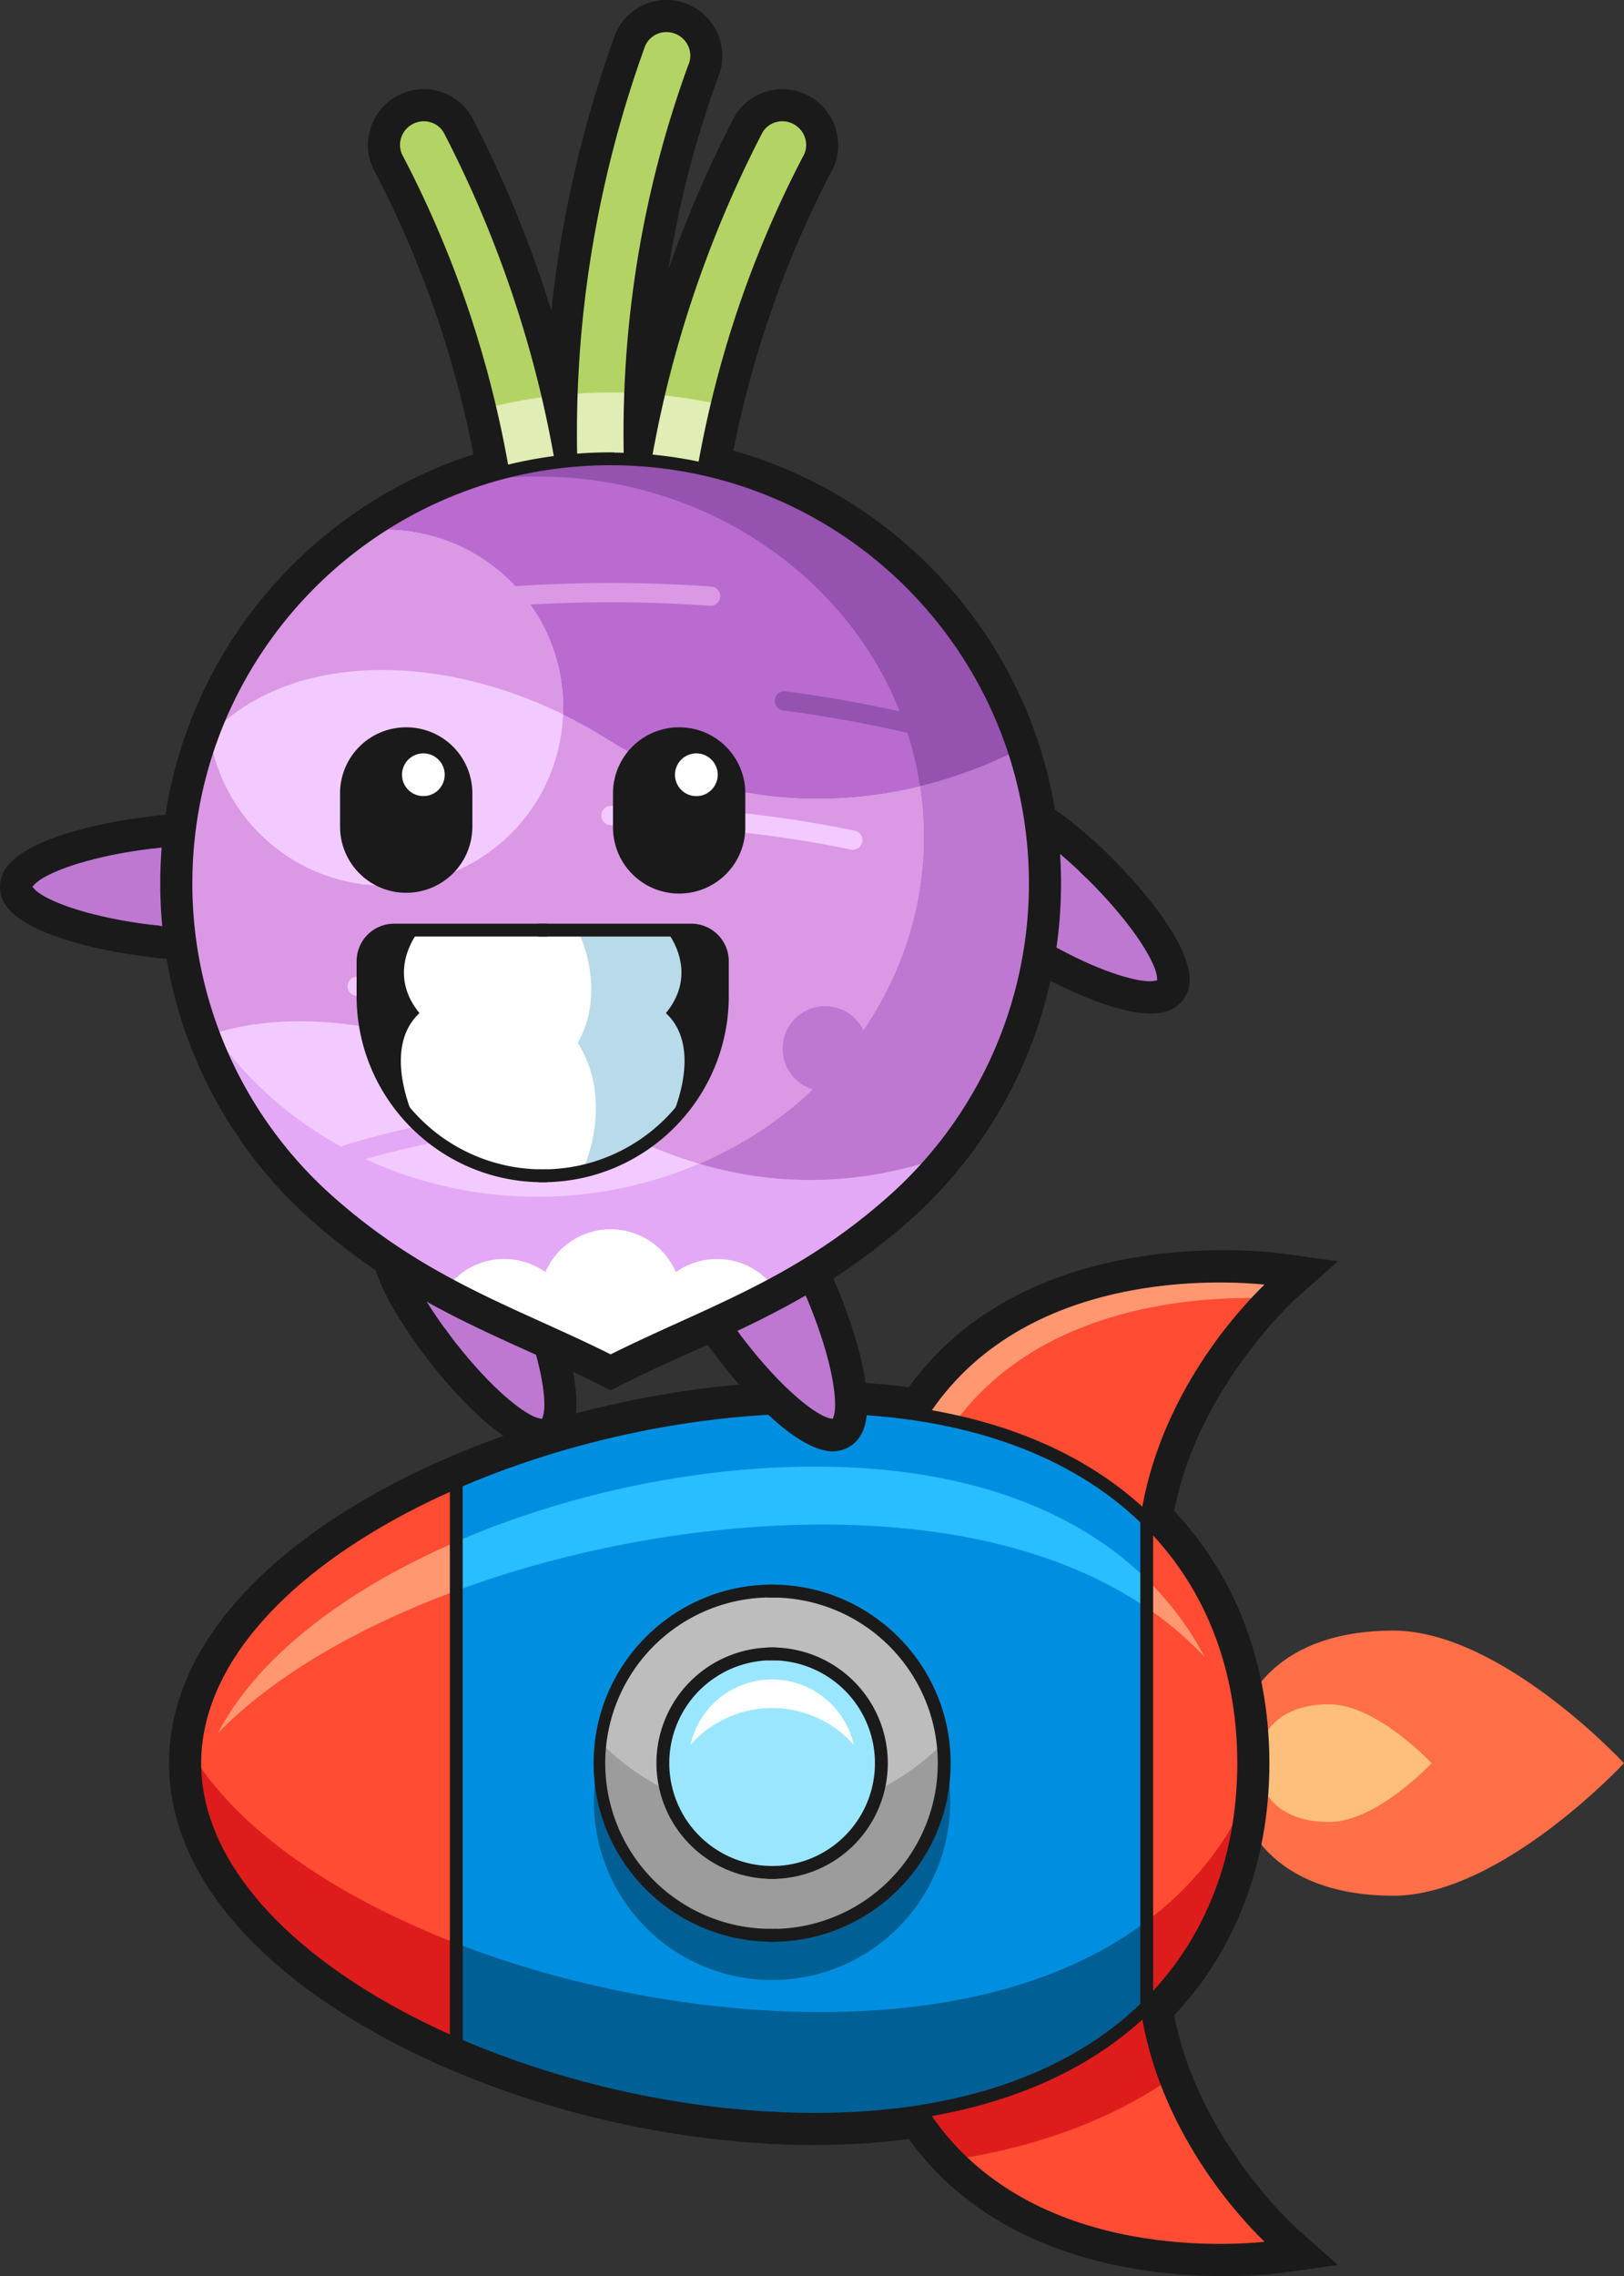 <svg xmlns="http://www.w3.org/2000/svg" viewBox="0 0 1782.75 2498.16"><rect x="0" y="0" width="1782.75" height="2498.16" fill="#333333" stroke="none"/><defs><style>.cls-1{fill:#fff;}.cls-2{fill:#ff6f48;}.cls-3{fill:#ffbf7c;}.cls-4{fill:#1a1a1a;}.cls-5{fill:#15b8ff;}.cls-6{fill:#ff4c33;}.cls-7{fill:#de1c1c;}.cls-8{fill:#ff9871;}.cls-9{fill:#008fe0;}.cls-10{fill:#29beff;}.cls-11{fill:#006095;}.cls-12{fill:#bdbdbd;}.cls-13{fill:#9c9c9c;}.cls-14{fill:#9be6ff;}.cls-15{fill:#be78d1;}.cls-16{fill:#b3d464;}.cls-17{fill:#e0edb4;}.cls-18{fill:#e4a9f6;}.cls-19{fill:#f3caff;}.cls-20{fill:#da98e5;}.cls-21{fill:#9552af;}.cls-22{fill:#ba6bd0;}.cls-23{fill:#b9dae9;}</style></defs><g id="Layer_2" data-name="Layer 2"><g id="Layer_1-2" data-name="Layer 1"><path class="cls-1" d="M633,1176.33h-1l-.31,0c-.35,0-.69.08-1,.13s-.68.08-1,.14l-1,.21-.9.19h-.13l-.3.14c-.45.13-.89.28-1.33.45s-.63.24-.94.38-.63.27-.94.42l-.89.47c-.3.16-.59.33-.88.51s-.57.36-.85.55-.55.39-.82.6l-.79.64c-.26.22-.52.45-.76.68s-.49.47-.72.72-.47.49-.69.75-.44.52-.66.78-.41.54-.61.82l-.57.84c-.18.28-.36.57-.53.87s-.32.6-.47.9-.3.61-.44.91-.26.64-.39,1-.23.63-.34.95-.21.65-.3,1-.17.65-.24,1-.14.67-.19,1-.11.68-.15,1-.1.68-.14,1v2.4c0,.11,0,.22,0,.33,0,.33.09.67.14,1s.08.68.14,1,.13.67.21,1,.12.6.19.91v.13l.14.3c.13.45.28.89.45,1.33s.24.64.38,1,.26.62.4.92.31.6.48.9.33.59.5.88.37.58.56.85.38.56.58.83.42.53.64.79.45.51.68.76.47.49.72.72.49.47.74.69.53.45.79.66l.82.61.84.57.87.53.89.47.93.45c.31.14.62.26.93.38s.64.24,1,.35.65.2,1,.29l1,.26c.33.07.67.13,1,.18l1,.16,1,.13h2.75c.34,0,.69-.08,1-.13l1-.14c.33-.06.66-.13,1-.22s.6-.12.9-.19h.14l.3-.13c.45-.14.9-.28,1.34-.45s.63-.24.94-.38.63-.27.94-.42.6-.31.89-.48.6-.32.88-.5.58-.36.86-.55l.83-.6.79-.64.75-.66.73-.73c.23-.23.46-.48.69-.73s.44-.52.65-.79.42-.53.61-.81.39-.56.57-.84.36-.58.53-.87.33-.6.47-.91.3-.6.44-.91.26-.62.38-.94.24-.64.35-1,.2-.64.29-1,.18-.66.26-1,.13-.67.19-1,.1-.67.15-1,.09-.68.13-1,0-.67,0-1v-.39q0-.51,0-1c0-.1,0-.21,0-.31,0-.35-.08-.69-.14-1s-.08-.68-.13-1-.14-.67-.22-1-.12-.61-.19-.91v-.14c0-.1-.09-.2-.14-.3-.13-.44-.28-.89-.44-1.33s-.25-.63-.38-1-.27-.61-.41-.92-.31-.6-.47-.9-.33-.59-.51-.88-.36-.57-.55-.84l-.6-.83c-.21-.27-.42-.53-.64-.79s-.45-.52-.68-.77-.47-.48-.72-.72-.49-.47-.74-.69l-.79-.64-.82-.61c-.28-.2-.56-.39-.85-.57s-.57-.36-.87-.53-.59-.33-.9-.47-.61-.31-.92-.45-.62-.27-.94-.38-.63-.24-1-.36l-1-.28c-.33-.1-.66-.18-1-.26l-1-.19c-.33-.06-.67-.11-1-.15s-.67-.1-1-.13-.68,0-1,0l-.38,0Z"/><path class="cls-1" d="M633,1176.33h-1l-.31,0c-.35,0-.69.08-1,.13s-.68.08-1,.14l-1,.21-.9.19h-.13l-.3.14c-.45.13-.89.28-1.33.45s-.63.24-.94.38-.63.27-.94.42l-.89.47c-.3.16-.59.33-.88.51s-.57.36-.85.55-.55.39-.82.6l-.79.64c-.26.22-.52.45-.76.68s-.49.47-.72.72-.47.49-.69.75-.44.52-.66.78-.41.54-.61.82l-.57.84c-.18.28-.36.57-.53.87s-.32.6-.47.9-.3.61-.44.91-.26.64-.39,1-.23.63-.34.95-.21.65-.3,1-.17.65-.24,1-.14.67-.19,1-.11.68-.15,1-.1.68-.14,1v2.4c0,.11,0,.22,0,.33,0,.33.09.67.14,1s.08.69.14,1,.13.67.21,1,.12.6.19.9v.13l.14.3c.13.45.28.89.45,1.33s.24.64.38,1,.26.62.4.92.31.6.48.9.33.59.5.88.37.58.56.85.38.56.58.83.42.53.64.79.45.51.68.76.47.49.72.72.49.47.74.69.53.45.79.66l.82.61.84.57.87.53.89.47.93.45c.31.14.62.26.93.38s.64.24,1,.35.65.2,1,.29.66.17,1,.24.67.14,1,.19.67.11,1,.15.67.1,1,.14h2.75l1-.14,1-.13,1-.22.9-.19h.14l.3-.14c.45-.13.9-.28,1.34-.45s.63-.24.94-.37l.94-.43.89-.47c.3-.16.6-.33.88-.5l.86-.56c.28-.19.56-.39.83-.6s.53-.42.79-.64.51-.43.75-.66.49-.48.73-.72l.69-.73c.22-.26.44-.52.65-.79s.42-.54.61-.82.39-.55.57-.84.36-.57.53-.87.33-.6.47-.91.3-.6.44-.91.26-.62.38-.93.24-.64.35-1,.2-.64.29-1,.18-.66.26-1,.13-.67.19-1,.1-.66.15-1,.09-.68.13-1,0-.67,0-1v-.4c0-.34,0-.69,0-1,0-.1,0-.21,0-.31,0-.35-.08-.69-.14-1s-.08-.67-.13-1-.14-.67-.22-1-.12-.6-.19-.9v-.14l-.14-.29c-.13-.45-.28-.9-.44-1.33s-.25-.64-.38-1-.27-.62-.41-.93-.31-.6-.47-.89-.33-.59-.51-.89-.36-.56-.55-.84-.4-.56-.6-.82-.42-.54-.64-.79-.45-.52-.68-.78l-.72-.72-.74-.69c-.26-.22-.52-.44-.79-.65l-.82-.61c-.28-.2-.56-.39-.85-.57s-.57-.36-.87-.53l-.9-.48-.92-.44c-.31-.14-.62-.26-.94-.39l-1-.35c-.32-.1-.64-.2-1-.28s-.66-.18-1-.26l-1-.19c-.33-.06-.67-.11-1-.15l-1-.14H633Z"/><path class="cls-1" d="M633,1176.33h-1l-.31,0c-.35,0-.69.08-1,.13s-.68.08-1,.14l-1,.21-.9.19h-.13l-.3.14c-.45.13-.89.28-1.33.45s-.63.24-.94.38-.63.27-.94.42l-.89.47c-.3.16-.59.33-.88.51s-.57.36-.85.55-.55.39-.82.6l-.79.64c-.26.22-.52.45-.76.68s-.49.47-.72.72-.47.49-.69.75-.44.52-.66.78-.41.54-.61.82l-.57.84c-.18.28-.36.57-.53.87s-.32.6-.47.9-.3.61-.44.91-.26.64-.39,1-.23.63-.34.95-.21.65-.3,1-.17.65-.24,1-.14.67-.19,1-.11.68-.15,1-.1.68-.14,1v2.4c0,.11,0,.22,0,.33,0,.33.09.67.14,1s.08.69.14,1,.13.67.21,1,.12.6.19.9v.13l.14.3c.13.45.28.89.45,1.33s.24.64.38,1,.26.62.4.92.31.6.48.9.33.59.5.88.37.58.56.85.38.56.58.83.42.53.64.79.45.51.68.76.47.49.72.72.49.47.74.69.53.45.79.66l.82.61.84.57.87.53.89.47.93.45c.31.14.62.26.93.38s.64.24,1,.35.65.2,1,.29.66.17,1,.24.67.14,1,.19.67.11,1,.15.67.1,1,.14h2.75l1-.14,1-.13,1-.22.9-.19h.14l.3-.14c.45-.13.9-.28,1.34-.45s.63-.24.94-.37l.94-.43.89-.47c.3-.16.6-.33.88-.5l.86-.56c.28-.19.56-.39.83-.6s.53-.42.79-.64.51-.43.75-.66.49-.48.73-.72l.69-.73c.22-.26.44-.52.65-.79s.42-.54.61-.82.39-.55.57-.84.36-.57.53-.87.33-.6.47-.91.3-.6.44-.91.26-.62.38-.93.24-.64.35-1,.2-.64.29-1,.18-.66.26-1,.13-.67.19-1,.1-.66.15-1,.09-.68.13-1,0-.67,0-1v-.4c0-.34,0-.69,0-1,0-.1,0-.21,0-.31,0-.35-.08-.69-.14-1s-.08-.67-.13-1-.14-.67-.22-1-.12-.6-.19-.9v-.14l-.14-.29c-.13-.45-.28-.9-.44-1.33s-.25-.64-.38-1-.27-.62-.41-.93-.31-.6-.47-.89-.33-.59-.51-.89-.36-.56-.55-.84-.4-.56-.6-.82-.42-.54-.64-.79-.45-.52-.68-.78l-.72-.72-.74-.69c-.26-.22-.52-.44-.79-.65l-.82-.61c-.28-.2-.56-.39-.85-.57s-.57-.36-.87-.53l-.9-.48-.92-.44c-.31-.14-.62-.26-.94-.39l-1-.35c-.32-.1-.64-.2-1-.28s-.66-.18-1-.26l-1-.19c-.33-.06-.67-.11-1-.15l-1-.14H633Z"/><path class="cls-1" d="M633,1176.33h-1l-.31,0c-.35,0-.69.08-1,.13s-.68.08-1,.14l-1,.21-.9.19h-.13l-.3.14c-.45.13-.89.28-1.33.45s-.63.24-.94.38-.63.27-.94.42l-.89.47c-.3.16-.59.33-.88.51s-.57.36-.85.55-.55.39-.82.6l-.79.64c-.26.22-.52.45-.76.68s-.49.47-.72.72-.47.49-.69.75-.44.52-.66.78-.41.54-.61.82l-.57.84c-.18.28-.36.57-.53.87s-.32.6-.47.9-.3.61-.44.91-.26.64-.39,1-.23.63-.34.95-.21.65-.3,1-.17.65-.24,1-.14.67-.19,1-.11.68-.15,1-.1.68-.14,1v2.4c0,.11,0,.22,0,.33,0,.33.09.67.14,1s.08.69.14,1,.13.67.21,1,.12.6.19.9v.13l.14.3c.13.45.28.89.45,1.33s.24.64.38,1,.26.62.4.92.31.6.48.9.33.59.5.88.37.58.56.85.38.56.58.83.42.53.64.79.45.51.68.76.47.49.72.72.49.47.74.69.53.45.79.66l.82.61.84.57.87.53.89.47.93.45c.31.14.62.26.93.38s.64.24,1,.35.65.2,1,.29.66.17,1,.24.67.14,1,.19.67.11,1,.15.67.1,1,.14h2.75l1-.14,1-.13,1-.22.9-.19h.14l.3-.14c.45-.13.9-.28,1.34-.45s.63-.24.94-.37l.94-.43.89-.47c.3-.16.6-.33.88-.5l.86-.56c.28-.19.56-.39.83-.6s.53-.42.79-.64.51-.43.75-.66.49-.48.73-.72l.69-.73c.22-.26.44-.52.65-.79s.42-.54.61-.82.39-.55.57-.84.36-.57.53-.87.33-.6.47-.91.3-.6.44-.91.26-.62.38-.93.24-.64.35-1,.2-.64.29-1,.18-.66.26-1,.13-.67.19-1,.1-.66.15-1,.09-.68.13-1,0-.67,0-1v-.4c0-.34,0-.69,0-1,0-.1,0-.21,0-.31,0-.35-.08-.69-.14-1s-.08-.67-.13-1-.14-.67-.22-1-.12-.6-.19-.9v-.14l-.14-.29c-.13-.45-.28-.9-.44-1.33s-.25-.64-.38-1-.27-.62-.41-.93-.31-.6-.47-.89-.33-.59-.51-.89-.36-.56-.55-.84-.4-.56-.6-.82-.42-.54-.64-.79-.45-.52-.68-.78l-.72-.72-.74-.69c-.26-.22-.52-.44-.79-.65l-.82-.61c-.28-.2-.56-.39-.85-.57s-.57-.36-.87-.53l-.9-.48-.92-.44c-.31-.14-.62-.26-.94-.39l-1-.35c-.32-.1-.64-.2-1-.28s-.66-.18-1-.26l-1-.19c-.33-.06-.67-.11-1-.15l-1-.14H633Z"/><path class="cls-1" d="M633,1176.33h-1l-.31,0c-.35,0-.69.08-1,.13s-.68.08-1,.14l-1,.21-.9.19h-.13l-.3.14c-.45.13-.89.28-1.33.45s-.63.24-.94.38-.63.27-.94.42l-.89.47c-.3.16-.59.33-.88.51s-.57.36-.85.55-.55.39-.82.6l-.79.64c-.26.22-.52.45-.76.68s-.49.47-.72.72-.47.49-.69.75-.44.52-.66.78-.41.54-.61.82l-.57.84c-.18.28-.36.57-.53.87s-.32.6-.47.9-.3.61-.44.91-.26.64-.39,1-.23.63-.34.95-.21.65-.3,1-.17.65-.24,1-.14.67-.19,1-.11.68-.15,1-.1.68-.14,1v2.4c0,.11,0,.22,0,.33,0,.33.09.67.14,1s.08.69.14,1,.13.67.21,1,.12.6.19.9v.13l.14.3c.13.45.28.89.45,1.33s.24.64.38,1,.26.62.4.92.31.6.48.9.33.59.5.88.37.58.56.85.38.56.58.83.42.53.64.79.45.51.68.76.47.49.72.72.49.47.74.69.53.45.79.66l.82.61.84.57.87.53.89.47.93.45c.31.14.62.26.93.38s.64.24,1,.35.65.2,1,.29.66.17,1,.24.67.14,1,.19.67.11,1,.15.67.1,1,.14h2.75l1-.14,1-.13,1-.22.9-.19h.14l.3-.14c.45-.13.9-.28,1.34-.45s.63-.24.94-.37l.94-.43.89-.47c.3-.16.6-.33.88-.5l.86-.56c.28-.19.56-.39.83-.6s.53-.42.79-.64.51-.43.75-.66.49-.48.73-.72l.69-.73c.22-.26.44-.52.65-.79s.42-.54.61-.82.39-.55.57-.84.36-.57.53-.87.33-.6.47-.91.3-.6.44-.91.26-.62.38-.93.24-.64.35-1,.2-.64.29-1,.18-.66.26-1,.13-.67.19-1,.1-.66.15-1,.09-.68.13-1,0-.67,0-1v-.4c0-.34,0-.69,0-1,0-.1,0-.21,0-.31,0-.35-.08-.69-.14-1s-.08-.67-.13-1-.14-.67-.22-1-.12-.6-.19-.9v-.14l-.14-.29c-.13-.45-.28-.9-.44-1.33s-.25-.64-.38-1-.27-.62-.41-.93-.31-.6-.47-.89-.33-.59-.51-.89-.36-.56-.55-.84-.4-.56-.6-.82-.42-.54-.64-.79-.45-.52-.68-.78l-.72-.72-.74-.69c-.26-.22-.52-.44-.79-.65l-.82-.61c-.28-.2-.56-.39-.85-.57s-.57-.36-.87-.53l-.9-.48-.92-.44c-.31-.14-.62-.26-.94-.39l-1-.35c-.32-.1-.64-.2-1-.28s-.66-.18-1-.26l-1-.19c-.33-.06-.67-.11-1-.15l-1-.14H633Z"/><path class="cls-1" d="M633,1176.33h-1l-.31,0c-.35,0-.69.08-1,.13s-.68.08-1,.14l-1,.21-.9.19h-.13l-.3.14c-.45.13-.89.28-1.33.45s-.63.24-.94.38-.63.27-.94.42l-.89.47c-.3.16-.59.33-.88.51s-.57.36-.85.55-.55.39-.82.6l-.79.64c-.26.22-.52.45-.76.68s-.49.47-.72.72-.47.49-.69.75-.44.52-.66.78-.41.54-.61.82l-.57.84c-.18.28-.36.57-.53.87s-.32.6-.47.9-.3.61-.44.91-.26.64-.39,1-.23.63-.34.95-.21.65-.3,1-.17.65-.24,1-.14.67-.19,1-.11.68-.15,1-.1.68-.14,1v2.4c0,.11,0,.22,0,.33,0,.33.09.67.14,1s.08.69.14,1,.13.67.21,1,.12.6.19.9v.13l.14.3c.13.45.28.89.45,1.33s.24.64.38,1,.26.62.4.92.31.6.48.9.33.59.5.88.37.58.56.85.38.56.58.83.42.53.64.79.45.51.68.76.47.49.72.72.49.47.74.69.53.45.79.66l.82.61.84.57.87.53.89.47.93.45c.31.14.62.26.93.38s.64.24,1,.35.65.2,1,.29.66.17,1,.24.67.14,1,.19.67.11,1,.15.67.1,1,.14h2.75l1-.14,1-.13,1-.22.9-.19h.14l.3-.14c.45-.13.9-.28,1.34-.45s.63-.24.94-.37l.94-.43.89-.47c.3-.16.6-.33.88-.5l.86-.56c.28-.19.56-.39.83-.6s.53-.42.79-.64.51-.43.75-.66.49-.48.73-.72l.69-.73c.22-.26.44-.52.65-.79s.42-.54.61-.82.39-.55.57-.84.36-.57.53-.87.33-.6.47-.91.3-.6.44-.91.26-.62.38-.93.24-.64.35-1,.2-.64.29-1,.18-.66.26-1,.13-.67.19-1,.1-.66.15-1,.09-.68.13-1,0-.67,0-1v-.4c0-.34,0-.69,0-1,0-.1,0-.21,0-.31,0-.35-.08-.69-.14-1s-.08-.67-.13-1-.14-.67-.22-1-.12-.6-.19-.9v-.14l-.14-.29c-.13-.45-.28-.9-.44-1.33s-.25-.64-.38-1-.27-.62-.41-.93-.31-.6-.47-.89-.33-.59-.51-.89-.36-.56-.55-.84-.4-.56-.6-.82-.42-.54-.64-.79-.45-.52-.68-.78l-.72-.72-.74-.69c-.26-.22-.52-.44-.79-.65l-.82-.61c-.28-.2-.56-.39-.85-.57s-.57-.36-.87-.53l-.9-.48-.92-.44c-.31-.14-.62-.26-.94-.39l-1-.35c-.32-.1-.64-.2-1-.28s-.66-.18-1-.26l-1-.19c-.33-.06-.67-.11-1-.15l-1-.14H633Z"/><path class="cls-1" d="M633,1176.33h-1l-.31,0c-.35,0-.69.08-1,.13s-.68.08-1,.14l-1,.21-.9.19h-.13l-.3.14c-.45.13-.89.28-1.33.45s-.63.24-.94.38-.63.27-.94.42l-.89.47c-.3.16-.59.33-.88.51s-.57.36-.85.55-.55.39-.82.6l-.79.64c-.26.22-.52.45-.76.68s-.49.47-.72.72-.47.49-.69.75-.44.52-.66.78-.41.54-.61.82l-.57.84c-.18.28-.36.57-.53.87s-.32.6-.47.9-.3.61-.44.91-.26.64-.39,1-.23.63-.34.95-.21.65-.3,1-.17.65-.24,1-.14.67-.19,1-.11.68-.15,1-.1.68-.14,1v2.4c0,.11,0,.22,0,.33,0,.33.09.67.14,1s.08.69.14,1,.13.67.21,1,.12.6.19.9v.13l.14.3c.13.45.28.89.45,1.33s.24.64.38,1,.26.62.4.92.31.6.48.9.33.59.5.88.37.58.56.85.38.56.58.83.42.53.64.79.45.51.68.76.47.49.72.72.49.47.74.69.53.45.79.66l.82.61.84.57.87.53.89.47.93.45c.31.14.62.26.93.38s.64.24,1,.35.65.2,1,.29.66.17,1,.24.67.14,1,.19.67.11,1,.15.67.1,1,.14h2.75l1-.14,1-.13,1-.22.9-.19h.14l.3-.14c.45-.13.9-.28,1.34-.45s.63-.24.94-.37l.94-.43.89-.47c.3-.16.6-.33.88-.5l.86-.56c.28-.19.56-.39.83-.6s.53-.42.79-.64.51-.43.75-.66.49-.48.73-.72l.69-.73c.22-.26.44-.52.65-.79s.42-.54.61-.82.39-.55.57-.84.36-.57.53-.87.33-.6.47-.91.3-.6.44-.91.26-.62.38-.93.24-.64.35-1,.2-.64.29-1,.18-.66.26-1,.13-.67.19-1,.1-.66.15-1,.09-.68.13-1,0-.67,0-1v-.4c0-.34,0-.69,0-1,0-.1,0-.21,0-.31,0-.35-.08-.69-.14-1s-.08-.67-.13-1-.14-.67-.22-1-.12-.6-.19-.9v-.14l-.14-.29c-.13-.45-.28-.9-.44-1.33s-.25-.64-.38-1-.27-.62-.41-.93-.31-.6-.47-.89-.33-.59-.51-.89-.36-.56-.55-.84-.4-.56-.6-.82-.42-.54-.64-.79-.45-.52-.68-.78l-.72-.72-.74-.69c-.26-.22-.52-.44-.79-.65l-.82-.61c-.28-.2-.56-.39-.85-.57s-.57-.36-.87-.53l-.9-.48-.92-.44c-.31-.14-.62-.26-.94-.39l-1-.35c-.32-.1-.64-.2-1-.28s-.66-.18-1-.26l-1-.19c-.33-.06-.67-.11-1-.15l-1-.14H633Z"/><path class="cls-1" d="M633,1176.33h-1l-.31,0c-.35,0-.69.08-1,.13s-.68.08-1,.14l-1,.21-.9.19h-.13l-.3.14c-.45.13-.89.28-1.33.45s-.63.24-.94.38-.63.27-.94.42l-.89.47c-.3.16-.59.33-.88.51s-.57.36-.85.55-.55.39-.82.6l-.79.64c-.26.22-.52.45-.76.68s-.49.47-.72.72-.47.49-.69.75-.44.52-.66.78-.41.54-.61.82l-.57.84c-.18.28-.36.57-.53.87s-.32.6-.47.9-.3.61-.44.91-.26.64-.39,1-.23.63-.34.95-.21.65-.3,1-.17.65-.24,1-.14.67-.19,1-.11.68-.15,1-.1.68-.14,1v2.4c0,.11,0,.22,0,.33,0,.33.09.67.14,1s.08.69.14,1,.13.67.21,1,.12.6.19.9v.13l.14.3c.13.45.28.89.45,1.33s.24.64.38,1,.26.62.4.92.31.6.48.9.33.59.5.88.37.58.56.85.38.56.58.83.42.53.64.79.45.51.68.76.47.49.72.72.49.47.74.69.53.45.79.66l.82.61.84.57.87.53.89.47.93.45c.31.14.62.26.93.38s.64.24,1,.35.65.2,1,.29.66.17,1,.24.67.14,1,.19.67.11,1,.15.67.1,1,.14h2.75l1-.14,1-.13,1-.22.9-.19h.14l.3-.14c.45-.13.9-.28,1.34-.45s.63-.24.94-.37l.94-.43.89-.47c.3-.16.6-.33.88-.5l.86-.56c.28-.19.56-.39.83-.6s.53-.42.79-.64.51-.43.75-.66.49-.48.73-.72l.69-.73c.22-.26.44-.52.65-.79s.42-.54.61-.82.39-.55.57-.84.36-.57.53-.87.33-.6.47-.91.3-.6.44-.91.26-.62.38-.93.24-.64.35-1,.2-.64.29-1,.18-.66.26-1,.13-.67.19-1,.1-.66.15-1,.09-.68.13-1,0-.67,0-1v-.4c0-.34,0-.69,0-1,0-.1,0-.21,0-.31,0-.35-.08-.69-.14-1s-.08-.67-.13-1-.14-.67-.22-1-.12-.6-.19-.9v-.14l-.14-.29c-.13-.45-.28-.9-.44-1.33s-.25-.64-.38-1-.27-.62-.41-.93-.31-.6-.47-.89-.33-.59-.51-.89-.36-.56-.55-.84-.4-.56-.6-.82-.42-.54-.64-.79-.45-.52-.68-.78l-.72-.72-.74-.69c-.26-.22-.52-.44-.79-.65l-.82-.61c-.28-.2-.56-.39-.85-.57s-.57-.36-.87-.53l-.9-.48-.92-.44c-.31-.14-.62-.26-.94-.39l-1-.35c-.32-.1-.64-.2-1-.28s-.66-.18-1-.26l-1-.19c-.33-.06-.67-.11-1-.15l-1-.14H633Z"/><path class="cls-1" d="M633,1176.33h-1l-.31,0c-.35,0-.69.08-1,.13s-.68.08-1,.14l-1,.21-.9.19h-.13l-.3.14c-.45.13-.89.28-1.33.45s-.63.24-.94.38-.63.27-.94.42l-.89.47c-.3.16-.59.33-.88.51s-.57.36-.85.55-.55.39-.82.6l-.79.64c-.26.22-.52.45-.76.68s-.49.47-.72.72-.47.49-.69.75-.44.52-.66.78-.41.54-.61.82l-.57.84c-.18.28-.36.57-.53.87s-.32.6-.47.9-.3.61-.44.91-.26.64-.39,1-.23.63-.34.95-.21.65-.3,1-.17.65-.24,1-.14.67-.19,1-.11.68-.15,1-.1.68-.14,1v2.4c0,.11,0,.22,0,.33,0,.33.09.67.14,1s.08.69.14,1,.13.67.21,1,.12.6.19.9v.13l.14.3c.13.45.28.89.45,1.33s.24.64.38,1,.26.62.4.92.31.6.48.9.33.59.5.88.37.58.56.85.38.56.58.83.42.53.64.79.45.51.68.76.47.49.72.72.49.47.74.69.53.45.79.66l.82.61.84.57.87.53.89.47.93.45c.31.14.62.26.93.38s.64.24,1,.35.65.2,1,.29.66.17,1,.24.67.14,1,.19.67.11,1,.15.67.1,1,.14h2.75l1-.14,1-.13,1-.22.9-.19h.14l.3-.14c.45-.13.9-.28,1.34-.45s.63-.24.94-.37l.94-.43.89-.47c.3-.16.6-.33.88-.5l.86-.56c.28-.19.56-.39.83-.6s.53-.42.79-.64.51-.43.75-.66.49-.48.73-.72l.69-.73c.22-.26.44-.52.65-.79s.42-.54.61-.82.39-.55.57-.84.36-.57.53-.87.33-.6.47-.91.3-.6.44-.91.26-.62.38-.93.24-.64.35-1,.2-.64.29-1,.18-.66.26-1,.13-.67.19-1,.1-.66.15-1,.09-.68.13-1,0-.67,0-1v-.4c0-.34,0-.69,0-1,0-.1,0-.21,0-.31,0-.35-.08-.69-.14-1s-.08-.67-.13-1-.14-.67-.22-1-.12-.6-.19-.9v-.14l-.14-.29c-.13-.45-.28-.9-.44-1.33s-.25-.64-.38-1-.27-.62-.41-.93-.31-.6-.47-.89-.33-.59-.51-.89-.36-.56-.55-.84-.4-.56-.6-.82-.42-.54-.64-.79-.45-.52-.68-.78l-.72-.72-.74-.69c-.26-.22-.52-.44-.79-.65l-.82-.61c-.28-.2-.56-.39-.85-.57s-.57-.36-.87-.53l-.9-.48-.92-.44c-.31-.14-.62-.26-.94-.39l-1-.35c-.32-.1-.64-.2-1-.28s-.66-.18-1-.26l-1-.19c-.33-.06-.67-.11-1-.15l-1-.14H633Z"/><path class="cls-1" d="M633,1176.33h-1l-.31,0c-.35,0-.69.08-1,.13s-.68.08-1,.14l-1,.21-.9.19h-.13l-.3.14c-.45.13-.89.28-1.33.45s-.63.24-.94.38-.63.27-.94.42l-.89.47c-.3.16-.59.33-.88.51s-.57.36-.85.55-.55.39-.82.6l-.79.64c-.26.22-.52.45-.76.68s-.49.47-.72.72-.47.49-.69.75-.44.52-.66.78-.41.54-.61.82l-.57.84c-.18.28-.36.57-.53.87s-.32.6-.47.9-.3.61-.44.91-.26.64-.39,1-.23.63-.34.95-.21.65-.3,1-.17.65-.24,1-.14.67-.19,1-.11.68-.15,1-.1.68-.14,1v2.4c0,.11,0,.22,0,.33,0,.33.09.67.14,1s.08.69.14,1,.13.67.21,1,.12.6.19.9v.13l.14.3c.13.45.28.89.45,1.33s.24.64.38,1,.26.62.4.92.31.6.48.9.33.59.5.88.37.58.56.85.38.56.58.83.42.53.64.79.45.51.68.76.47.49.72.72.49.47.74.69.53.45.79.66l.82.61.84.57.87.53.89.47.93.45c.31.14.62.26.93.38s.64.24,1,.35.65.2,1,.29.66.17,1,.24.67.14,1,.19.67.11,1,.15.67.1,1,.14h2.75l1-.14,1-.13,1-.22.9-.19h.14l.3-.14c.45-.13.9-.28,1.34-.45s.63-.24.94-.37l.94-.43.89-.47c.3-.16.6-.33.88-.5l.86-.56c.28-.19.56-.39.83-.6s.53-.42.79-.64.51-.43.75-.66.49-.48.73-.72l.69-.73c.22-.26.44-.52.65-.79s.42-.54.61-.82.39-.55.57-.84.36-.57.53-.87.33-.6.47-.91.3-.6.44-.91.26-.62.38-.93.24-.64.35-1,.2-.64.29-1,.18-.66.26-1,.13-.67.19-1,.1-.66.15-1,.09-.68.13-1,0-.67,0-1v-.4c0-.34,0-.69,0-1,0-.1,0-.21,0-.31,0-.35-.08-.69-.14-1s-.08-.67-.13-1-.14-.67-.22-1-.12-.6-.19-.9v-.14l-.14-.29c-.13-.45-.28-.9-.44-1.33s-.25-.64-.38-1-.27-.62-.41-.93-.31-.6-.47-.89-.33-.59-.51-.89-.36-.56-.55-.84-.4-.56-.6-.82-.42-.54-.64-.79-.45-.52-.68-.78l-.72-.72-.74-.69c-.26-.22-.52-.44-.79-.65l-.82-.61c-.28-.2-.56-.39-.85-.57s-.57-.36-.87-.53l-.9-.48-.92-.44c-.31-.14-.62-.26-.94-.39l-1-.35c-.32-.1-.64-.2-1-.28s-.66-.18-1-.26l-1-.19c-.33-.06-.67-.11-1-.15l-1-.14H633Z"/><path class="cls-2" d="M1529.43,2080.63c-118.34,0-175.27-65.14-175.27-145.5s56.93-145.51,175.27-145.51,253.32,145.51,253.32,145.51-135,145.5-253.32,145.5Z"/><path class="cls-3" d="M1459,1999.71c-52.53,0-77.8-28.92-77.8-64.58s25.27-64.59,77.8-64.59,112.43,64.59,112.43,64.59-59.9,64.58-112.43,64.58Z"/><path class="cls-4" d="M842.58,1517.48q26-1.44,51.8-1.47c164.15,0,289.49,45.45,373.64,121.8s125.46,182.7,125.46,297.31-41.3,221-125.46,297.33-209.49,121.8-373.64,121.81q-25.77,0-51.8-1.48v-56.52c17.37,1,34.67,1.6,51.8,1.6,153.81,0,263.94-42,335.75-107.18s107-154.26,107-255.56-35.16-190.4-107-255.54-181.94-107.19-335.75-107.19c-17.13,0-34.43.56-51.8,1.6Z"/><path class="cls-4" d="M185.59,1935.12c0-123.74,100.66-227.88,235.81-301.21,123.74-67.13,279.75-110.15,431.2-116.94v56.46c-141.68,6.89-290,48-404.32,110C322.64,1751.63,242,1843,242,1935.12s80.66,183.5,206.3,251.67c114.35,62,262.64,103.14,404.32,110v56.45c-151.45-6.79-307.46-49.81-431.2-116.94C286.25,2163,185.59,2058.86,185.59,1935.12Z"/><path class="cls-5" d="M216.59,1967.86c34.13-200.59,376-358.2,677.79-358.2s454.84,157.61,469.69,358.2q-1.44,19.44-4.62,38.29c-30.68-181.94-182.88-319.8-465.07-319.8S294.79,1824.23,227,2006.19a211.11,211.11,0,0,1-10.39-38.33Z"/><path class="cls-4" d="M987.3,1537.77c130.79-205.12,420.78-161.87,420.78-161.87l60.63,8.44-45.81,40.58s-115.43,104.33-136.18,247l-55.8-8.11c15.48-106.41,71.51-186.64,111.88-234.23-82,.64-231.66,18.85-308,138.5Z"/><path class="cls-4" d="M987.3,2332.47l47.55-30.31c76.29,119.65,226,137.85,308,138.49-40.37-47.58-96.4-127.82-111.88-234.22l55.8-8.11c20.75,142.69,136.18,247,136.18,247l45.81,40.59-60.63,8.43s-290,43.25-420.78-161.88Z"/><path class="cls-6" d="M1258.82,2202.38c22.58,155.23,145.38,264,145.38,264s-273.78,38.07-393.13-149.11Z"/><path class="cls-7" d="M1011.07,2317.32l247.75-114.94a380.2,380.2,0,0,0,21.76,81.9c-60.25,40.6-135.86,70.13-227.13,85a287.07,287.07,0,0,1-42.38-51.95Z"/><path class="cls-6" d="M1258.82,1667.88c22.58-155.24,145.38-264.05,145.38-264.05s-273.78-38.08-393.13,149.1Z"/><path class="cls-8" d="M1011.07,1552.93c119.35-187.18,393.13-149.1,393.13-149.1s-8.27,7.34-20.86,20.84c-81.86-1.53-249.66,12.67-339.81,143.32Z"/><path class="cls-9" d="M894.37,2326.06c318,0,470.92-175,470.92-390.93s-152.94-390.94-470.92-390.94-680.58,175-680.58,390.94,362.61,390.93,680.58,390.93Z"/><path class="cls-10" d="M239.15,1902.26c87.64-168.31,387.27-292.6,655.22-292.6,221.24,0,362.56,84.73,428.08,209-83-88.68-221.8-145.42-418.81-145.42-253.5,0-533,93.92-664.49,229Z"/><path class="cls-11" d="M652,1977.59c0-108,87.55-195.55,195.55-195.55s195.55,87.55,195.55,195.55a195.55,195.55,0,1,1-391.1,0Z"/><path class="cls-11" d="M213.79,1935.13c0-1.63.07-3.25.09-4.87,102.89,160.82,410.78,278,687,278,239.48,0,390.76-88.09,458.49-216.35.88-.95,1.76-1.91,2.63-2.87-23.79,190.41-176.54,337.06-467.59,337.06-318,0-680.59-175-680.59-390.93Z"/><path class="cls-6" d="M213.79,1935.13c0-125.38,122.29-237,287.11-308.51v617c-164.82-71.54-287.11-183.12-287.11-308.5Z"/><path class="cls-6" d="M1258.82,1667.92c71.4,69.9,106.47,163.86,106.47,267.21s-35.07,197.3-106.47,267.2Z"/><path class="cls-7" d="M213.74,1935.13h.07c0-1.63.07-3.26.09-4.88,52.6,82.23,158.81,153,287,202.59v110.79c-164.81-71.54-287.1-183.12-287.1-308.5Z"/><path class="cls-8" d="M239.15,1902.26c44-84.56,141.59-158,261.75-210.16v53.78c-107.59,39.7-200.66,93.59-261.75,156.38Z"/><path class="cls-7" d="M1258.82,2108.6c43.65-32.79,77.1-72.36,100.53-116.76.87-.95,1.76-1.89,2.62-2.84-10.25,81.95-44.38,155.79-103.15,213.33Z"/><path class="cls-4" d="M842.58,1538.67q26-1.49,51.8-1.52c160.28,0,279.9,44.18,359.42,116.32s118.53,172,118.53,281.65-39,209.51-118.53,281.66-199.14,116.33-359.42,116.33q-25.75,0-51.8-1.52v-14.13c17.35,1,34.65,1.55,51.8,1.55,157.69,0,273.51-43.32,349.95-112.66s113.9-164.94,113.9-271.23-37.46-201.86-113.9-271.21-192.26-112.67-349.95-112.67c-17.15,0-34.45.55-51.8,1.56Z"/><path class="cls-8" d="M1258.82,1733.37a342.6,342.6,0,0,1,63.63,85.3,375.92,375.92,0,0,0-63.63-54.09Z"/><rect class="cls-4" x="1251.78" y="1667.87" width="14.1" height="534.5"/><rect class="cls-4" x="493.84" y="1626.6" width="14.1" height="617.04"/><path class="cls-12" d="M658.67,1935.13c0-104.34,84.58-188.92,188.92-188.92a188.92,188.92,0,0,1,0,377.83c-104.34,0-188.92-84.58-188.92-188.91Z"/><path class="cls-13" d="M658.67,1935.13a187.66,187.66,0,0,1,1.51-21.85,264,264,0,0,0,374.93,0,186,186,0,0,1,1.39,21.88A188.91,188.91,0,0,1,847.59,2124c-104.34,0-188.92-84.58-188.92-188.91Z"/><path class="cls-14" d="M727.65,1935.13a119.92,119.92,0,1,1,35.13,84.81,119.95,119.95,0,0,1-35.13-84.81Z"/><path class="cls-4" d="M1005.13,1549.14c122.21-191.67,400-152.3,400-152.3l15.16,2.12-11.45,10.15s-121,107.68-143.08,259.78l-13.94-2c19.73-135.67,109.67-231.13,136.3-257-39.44-4-264.63-20.13-371.13,146.9Z"/><path class="cls-4" d="M1005.13,2321.12l11.89-7.59c106.5,167,331.69,150.95,371.13,146.91-26.63-25.92-116.57-121.37-136.3-257.05l13.94-2c22.12,152.1,143.08,259.79,143.08,259.79l11.45,10.14-15.16,2.11s-277.82,39.38-400-152.28Z"/><path class="cls-4" d="M842.58,1739.24q2.5-.06,5-.06c108.15,0,196,87.8,196,196s-87.82,196-196,196c-1.67,0-3.34,0-5-.08v-14.1c1.67,0,3.34.08,5,.08a181.87,181.87,0,1,0,0-363.74c-1.67,0-3.34,0-5,.08Z"/><path class="cls-4" d="M842.58,1808.27c1.67-.06,3.33-.13,5-.13a127,127,0,1,1,0,254c-1.68,0-3.34-.06-5-.13v-14.09c1.66.07,3.33.13,5,.13a112.89,112.89,0,1,0,0-225.78c-1.68,0-3.35,0-5,.12Z"/><path class="cls-1" d="M758,1915a91.79,91.79,0,0,1,179.15,0A119.56,119.56,0,0,0,758,1915Z"/><path class="cls-4" d="M720.6,1935.12a127.1,127.1,0,0,1,127-127c1.68,0,3.35.06,5,.13v14.1c-1.66-.08-3.33-.13-5-.13a112.89,112.89,0,1,0,0,225.78c1.68,0,3.35-.06,5-.13V2062c-1.66.05-3.33.12-5,.12a127.1,127.1,0,0,1-127-127Z"/><path class="cls-4" d="M651.62,1935.12c0-108.14,87.83-195.95,196-195.95q2.52,0,5,.06v14.1c-1.66,0-3.33-.07-5-.07a181.87,181.87,0,1,0,0,363.73c1.68,0,3.35,0,5-.07V2131c-1.66,0-3.33.08-5,.08-108.14,0-196-87.84-196-196Z"/><path class="cls-4" d="M206.74,1935.12c0-111.9,93.15-211.24,224.74-282.63C551.69,1587.27,704.82,1545,852.6,1538.14v14.12c-145.34,6.85-296.54,48.68-414.4,112.63C309,1735,220.84,1831.11,220.84,1935.12S309,2135.27,438.2,2205.37c117.86,63.94,269.06,105.77,414.4,112.63v14.11c-147.78-6.83-300.91-49.13-421.12-114.35C299.89,2146.37,206.74,2047,206.74,1935.12Z"/><path class="cls-15" d="M556,1363.51c42.39,73.41,78.16,191.9,48,209.34s-114.93-72.79-157.31-146.2-18.53-106.73,3.83-119.64,63.15-16.91,105.53,56.5Z"/><path class="cls-4" d="M456.85,1474.79c18.44,25.88,39.74,51.12,60.74,71.64,15.83,15.46,31.34,28.23,46.47,36.65s32.41,14.46,48.75,5,19.73-27.42,20-44.73-3-37.14-8.51-58.58c-7.27-28.45-18.48-59.5-31.67-88.41l-30.72,17.74c11.75,26.25,21.88,54.47,28.25,79.41,5,19.54,7.62,37.18,7.43,49.29-.15,9.08-2.12,13.24-2.58,14.45-1.28-.21-5.87-.58-13.8-5-10.58-5.89-24.56-17-39-31.08-18.41-18-37.78-40.86-54.65-64.16Z"/><path class="cls-4" d="M441.7,1291.75A71.55,71.55,0,0,0,407,1341c-4.46,24.66,2,55.51,24.44,94.46a509.9,509.9,0,0,0,31.36,47.48l30.78-17.77a480.62,480.62,0,0,1-31.62-47.33c-19.89-34.47-22.74-57-20.28-70.57s9.83-20.48,17.68-25,17.48-7.46,30.47-2.8,31.08,18.38,51,52.85a478.66,478.66,0,0,1,25.19,51l30.77-17.76a507.28,507.28,0,0,0-25.44-50.9c-22.48-39-46-59.94-69.58-68.4a71.49,71.49,0,0,0-60,5.45Z"/><path class="cls-15" d="M875.21,1363.51c42.38,73.41,78.15,191.9,47.95,209.34s-114.93-72.79-157.32-146.2-18.52-106.73,3.84-119.64,63.14-16.91,105.53,56.5Z"/><path class="cls-4" d="M776,1474.79c18.44,25.88,39.73,51.12,60.74,71.64,15.83,15.46,31.34,28.23,46.47,36.65s32.41,14.46,48.75,5,19.73-27.42,20-44.73-3-37.14-8.51-58.58c-7.27-28.45-18.48-59.5-31.67-88.41l-30.72,17.74c11.75,26.25,21.87,54.47,28.24,79.41,5,19.54,7.63,37.18,7.43,49.29-.14,9.08-2.11,13.24-2.57,14.45-1.28-.21-5.87-.58-13.8-5-10.59-5.89-24.57-17-39-31.08-18.42-18-37.78-40.86-54.65-64.16Z"/><path class="cls-4" d="M760.88,1291.75A71.53,71.53,0,0,0,726.14,1341c-4.46,24.66,2,55.51,24.44,94.46a509.9,509.9,0,0,0,31.36,47.48l30.78-17.77a480.62,480.62,0,0,1-31.62-47.33c-19.9-34.47-22.74-57-20.28-70.57s9.83-20.48,17.68-25,17.48-7.46,30.47-2.8,31.07,18.38,51,52.85a480.56,480.56,0,0,1,25.18,51l30.77-17.76a509.41,509.41,0,0,0-25.44-50.9c-22.48-39-46-59.94-69.58-68.4a71.46,71.46,0,0,0-60,5.45Z"/><path class="cls-15" d="M222.89,1036.39c-84.77,0-205.27-28.27-205.27-63.14s120.5-63.14,205.27-63.14,101.7,37.33,101.7,63.14-16.93,63.14-101.7,63.14Z"/><path class="cls-4" d="M176.11,894.86c-31.63,3-64.14,8.84-92.41,16.78-21.3,6-40.11,13-55,21.92S0,954.4,0,973.26s13.88,30.8,28.73,39.69,33.68,15.93,55,21.91c28.28,7.94,60.77,13.75,92.4,16.79v-35.48c-28.61-2.95-58.1-8.29-82.88-15.24-19.42-5.45-36-12-46.41-18.21-7.79-4.67-10.41-8.46-11.23-9.46.82-1,3.44-4.79,11.23-9.46,10.39-6.22,27-12.78,46.41-18.22,24.78-7,54.27-12.29,82.88-15.25Z"/><path class="cls-4" d="M342.21,973.26a71.59,71.59,0,0,0-25.29-54.71c-19.13-16.19-49.06-26.06-94-26.06a509.45,509.45,0,0,0-56.81,3.42v35.54a479.23,479.23,0,0,1,56.81-3.71c39.79,0,60.71,8.79,71.25,17.71S307,964.2,307,973.26s-2.28,18.87-12.81,27.79-31.46,17.72-71.25,17.72a479.23,479.23,0,0,1-56.81-3.71v35.53A506.93,506.93,0,0,0,222.9,1054c45,0,74.89-9.86,94-26.06a71.54,71.54,0,0,0,25.29-54.69Z"/><path class="cls-15" d="M1160.09,911.76c67.25,51.6,145.65,147.39,124.41,175s-134-23.26-201.28-74.86-58-91.52-42.25-112,51.87-39.78,119.12,11.82Z"/><path class="cls-4" d="M1111,1052.52c27,16.86,56.28,32,83.53,43,20.55,8.22,39.76,14.09,57,16.07s35.48,1,47-14,7.74-32.88,1.37-49-17-33.15-30.28-50.86c-17.6-23.51-39.84-47.91-63.09-69.57l-21.6,28.14c20.9,19.77,41.06,42,56.49,62.56,12.08,16.14,21.27,31.44,25.72,42.7,3.35,8.44,3.11,13,3.15,14.33-1.26.3-5.64,1.72-14.66.67-12-1.39-29.19-6.29-47.91-13.78-23.9-9.57-50.55-23.3-75-38.37Z"/><path class="cls-4" d="M1027,889.21a71.6,71.6,0,0,0-13.24,58.8c5.31,24.49,23,50.54,58.73,77.91a508.41,508.41,0,0,0,47.14,31.87l21.64-28.2A474.9,474.9,0,0,1,1094,998c-31.58-24.22-42.82-43.94-45.75-57.43s1.25-22.68,6.76-29.86,13.3-13.59,27.09-14.25,35.74,5.09,67.31,29.32a477.76,477.76,0,0,1,42.8,37.52l21.64-28.19a509.85,509.85,0,0,0-43-37.29c-35.68-27.38-65.43-37.77-90.46-36.56a71.53,71.53,0,0,0-53.36,28Z"/><path class="cls-4" d="M670.32,475.34C397.6,475.34,175.91,697,175.91,969.76A494.5,494.5,0,0,0,343.3,1340.58h0c1.61,1.42,3.24,2.82,4.87,4.23l.14.13.67.58c107,92.71,209.29,124,308.69,174l12.66,6.36,12.67-6.36c99.41-50,201.7-81.26,308.68-174,1.9-1.63,3.8-3.27,5.68-4.93a494.47,494.47,0,0,0,167.39-370.82c0-267.15-212.87-484.77-477.91-493.58l-.51-.85Zm-.34,56.4h.35c242.26,0,438,195.78,438,438A438,438,0,0,1,960.06,1298.3q-2.53,2.23-5.12,4.44l-.07.06-.07.06c-94.19,81.64-185,111.64-284.47,160.25-99.37-48.57-190.12-78.57-284.22-160.06l-.41-.35q-2.56-2.19-5.09-4.42h0A438,438,0,0,1,232.29,969.76c0-242.14,195.6-437.83,437.69-438Z"/><path class="cls-4" d="M469.5,98a61.42,61.42,0,0,0-35,8.08c-29.08,16.79-39.52,54.79-22.26,83.78l-.76-1.37a1137,1137,0,0,1,90.21,231.92,1150.33,1150.33,0,0,1-3.41,608.36l-7.68,27.45,117.45,31.47,7.5-26.86A1271.74,1271.74,0,0,0,619.17,389,1296,1296,0,0,0,518.66,129.73l-.18-.34-.19-.34A60.46,60.46,0,0,0,481.13,100h0a61.23,61.23,0,0,0-11.61-2Zm-3,56.39h0a3.47,3.47,0,0,1,2.36,1.81,1239.65,1239.65,0,0,1,95.85,247.32c55,205.45,53.71,416.77,3.19,615l-8.5-2.28c50.16-196.93,51.38-406.77-3.2-610.46a1192.53,1192.53,0,0,0-94.7-243.43l-.37-.7-.4-.67c-1.15-1.92-.69-4.55,2-6.11a4.62,4.62,0,0,1,3.73-.51Z"/><path class="cls-4" d="M854.53,98A60.43,60.43,0,0,0,842.92,100h0a60.53,60.53,0,0,0-37.16,29.09l-.19.33-.17.34A1295.52,1295.52,0,0,0,704.86,389a1271.7,1271.7,0,0,0,3.59,671.88l7.5,26.86,117.45-31.47-7.69-27.45a1150.33,1150.33,0,0,1-3.4-608.36A1136,1136,0,0,1,912.52,188.5l-.77,1.38c17.26-29,6.82-67-22.25-83.78a61.35,61.35,0,0,0-35-8.08Zm3,56.39a4.65,4.65,0,0,1,3.73.51c2.7,1.56,3.15,4.18,2,6.11l-.4.67-.36.7a1193.11,1193.11,0,0,0-94.7,243.43c-54.58,203.69-53.35,413.53-3.2,610.45l-8.51,2.29c-50.52-198.25-51.86-409.56,3.19-615a1239.79,1239.79,0,0,1,95.85-247.32,3.48,3.48,0,0,1,2.37-1.82h0Z"/><path class="cls-4" d="M725.23.33a60.77,60.77,0,0,0-50.14,38.05l-.27.72A1296,1296,0,0,0,609,309.24a1272.05,1272.05,0,0,0,117.2,722.6l8.88,18.28,128-16.85L845,997.73A1150.66,1150.66,0,0,1,729.54,325.1,1136.55,1136.55,0,0,1,788.71,83.39l-.57,1.46c13.33-31-2-67.31-33-80.16A61.36,61.36,0,0,0,725.24.33Zm5.92,56.08h0a4.8,4.8,0,0,1,2.4.36h0c2.88,1.2,3.67,3.74,2.79,5.8l-.31.72-.27.73a1192,1192,0,0,0-62.12,253.72A1206.83,1206.83,0,0,0,777.45,987.66l-9,1.19A1215.24,1215.24,0,0,1,664.9,316.59a1239.51,1239.51,0,0,1,62.74-257.7,3.92,3.92,0,0,1,3.51-2.49Z"/><path class="cls-16" d="M493.6,142.67a1268.1,1268.1,0,0,1,98.34,253.59,1243.57,1243.57,0,0,1-3.5,657l-63-16.88A1178.6,1178.6,0,0,0,529,413.13,1164.46,1164.46,0,0,0,436.5,175.45c-9.19-15.45-3.75-35.77,12.14-44.94a33,33,0,0,1,25.16-3.32,32,32,0,0,1,19.8,15.48Z"/><path class="cls-17" d="M601.66,435.09A552.52,552.52,0,0,0,537.48,447a1178.64,1178.64,0,0,1-12,589.35l63,16.88a1243.47,1243.47,0,0,0,13.22-618.17Z"/><path class="cls-4" d="M468,119.11a40.12,40.12,0,0,0-22.92,5.29c-19.18,11.08-25.88,35.81-14.66,54.65l-.19-.34A1157.39,1157.39,0,0,1,522.15,415a1171.39,1171.39,0,0,1-3.47,619.53l-1.92,6.87,76.59,20.51,1.87-6.71a1250.58,1250.58,0,0,0,3.53-660.72,1275,1275,0,0,0-98.88-255l-.05-.08,0-.08a39.1,39.1,0,0,0-24.16-18.88A39.61,39.61,0,0,0,468,119.1Zm-6,14.18a26.15,26.15,0,0,1,9.94.7h0a24.9,24.9,0,0,1,15.45,12,1262.05,1262.05,0,0,1,97.72,252,1236.34,1236.34,0,0,1-1.83,646.5L534,1031.36a1185.49,1185.49,0,0,0,1.81-620.06,1171.19,1171.19,0,0,0-93-239.11l-.09-.18-.1-.17c-7.18-12.08-3-28,9.6-35.24a26.12,26.12,0,0,1,9.86-3.31Z"/><path class="cls-16" d="M830.43,142.67a1268.1,1268.1,0,0,0-98.34,253.59,1243.57,1243.57,0,0,0,3.51,657l63-16.88a1178.59,1178.59,0,0,1-3.5-623.25,1164.46,1164.46,0,0,1,92.46-237.68c9.2-15.45,3.76-35.77-12.13-44.94a33,33,0,0,0-25.16-3.32,32,32,0,0,0-19.81,15.48Z"/><path class="cls-17" d="M722.8,433.32a1243.45,1243.45,0,0,0,12.8,619.94l63-16.88a1178.55,1178.55,0,0,1-11.14-593,553,553,0,0,0-64.63-10.07Z"/><path class="cls-4" d="M856,119.11a40.35,40.35,0,0,0-7.6,1.27,39.17,39.17,0,0,0-24.16,18.89l0,.08-.05.08a1275.27,1275.27,0,0,0-98.87,255,1250.58,1250.58,0,0,0,3.52,660.72l1.88,6.72,76.58-20.52-1.92-6.87A1171.59,1171.59,0,0,1,801.88,415a1157.11,1157.11,0,0,1,91.9-236.23l-.19.34c11.21-18.84,4.52-43.58-14.66-54.66A40.13,40.13,0,0,0,856,119.1Zm6,14.18a26,26,0,0,1,9.85,3.32c12.59,7.27,16.79,23.16,9.61,35.24l-.1.17-.09.17a1172.11,1172.11,0,0,0-93,239.12,1185.55,1185.55,0,0,0,1.82,620.05l-49.35,13.22a1236.19,1236.19,0,0,1-1.83-646.49,1261.45,1261.45,0,0,1,97.72-252A24.82,24.82,0,0,1,852.06,134h0a26,26,0,0,1,9.95-.71Z"/><path class="cls-16" d="M728.19,28.37a32.36,32.36,0,0,0-26.85,20.28A1267.92,1267.92,0,0,0,637,312.91a1243.74,1243.74,0,0,0,114.61,706.6l68.33-9a1178.84,1178.84,0,0,1-118.3-689.1A1164.23,1164.23,0,0,1,762.24,73.71c7.1-16.52-1-36-17.9-43a33.12,33.12,0,0,0-16.15-2.36Z"/><path class="cls-17" d="M670.32,430.8q-21.66,0-43.28,1.7a1244.14,1244.14,0,0,0,124.51,587l68.34-9A1179.16,1179.16,0,0,1,692.32,431.26q-11-.43-22-.43Z"/><path class="cls-4" d="M727.45,21.36a39.43,39.43,0,0,0-32.67,24.73l0,.09,0,.08A1275,1275,0,0,0,630,312,1250.89,1250.89,0,0,0,745.22,1022.6l2.22,4.56,83.25-11-4.52-8.88a1171.91,1171.91,0,0,1-117.6-685A1157.56,1157.56,0,0,1,768.86,76.13l-.15.36c8.67-20.14-1.2-43.79-21.67-52.27a40.16,40.16,0,0,0-19.59-2.86Zm1.48,14a26,26,0,0,1,12.71,1.86h0c13.43,5.57,19.67,20.78,14.12,33.69l-.09.17-.06.19a1170.76,1170.76,0,0,0-61,249.21,1185.78,1185.78,0,0,0,114.66,684.31l-53.5,7a1236.57,1236.57,0,0,1-111.83-698,1260.11,1260.11,0,0,1,64-262.66,25.21,25.21,0,0,1,21-15.8Z"/><path class="cls-18" d="M1136.55,969.76A466.23,466.23,0,1,1,1000,640.09a466.25,466.25,0,0,1,136.55,329.67Z"/><path class="cls-15" d="M670.32,503.53a466.22,466.22,0,0,0-436.09,631.1c89.51-28.77,234.35-18.44,415.3,90.17,113.54,68.15,241.34,91.53,374.56,48.66A466.23,466.23,0,0,0,670.34,503.55Z"/><path class="cls-19" d="M590.11,523A454.68,454.68,0,0,0,520,528.44,466.2,466.2,0,0,0,232.9,1131.06c77.89,113.64,212.56,182.41,357.21,182.41,112.43,0,220.26-41.64,299.76-115.77S1014,1023.06,1014,918.23,969.38,712.88,889.87,638.76,702.54,523,590.11,523Z"/><path class="cls-20" d="M590.11,523A453.31,453.31,0,0,0,520,528.44,466.2,466.2,0,0,0,232.9,1131.06c.75,1.1,1.52,2.18,2.28,3.28,89.59-28.4,234-17.78,414.35,90.46,37.88,22.73,77.36,40.46,118.08,52.43,145.47-62.62,246.42-199.81,246.42-359C1014,700,824.24,523,590.11,523Z"/><path class="cls-18" d="M362,1319.42c104.58,92.67,204.58,122.67,308.36,174.84,103.8-52.17,203.79-82.17,308.38-174.84l-308.38,29.81Z"/><path class="cls-1" d="M670.32,1349.17a78.09,78.09,0,0,0-71.64,47,78.08,78.08,0,0,0-105.29,13.87c58.79,31.5,117.24,54.21,177,84.22,59.7-30,118.14-52.71,176.93-84.21A78.09,78.09,0,0,0,742,1396.19a78.09,78.09,0,0,0-71.65-47Z"/><path class="cls-19" d="M670.33,884.49a10.58,10.58,0,0,0,0,21.15A1311.83,1311.83,0,0,1,934,932.4a10.57,10.57,0,1,0,4.24-20.72,1333.44,1333.44,0,0,0-267.9-27.19Z"/><path class="cls-19" d="M670.33,1038.3a1179.7,1179.7,0,0,0-280.65,33.88,10.58,10.58,0,0,0-3,19.31,10.63,10.63,0,0,0,8,1.23,1158.34,1158.34,0,0,1,275.62-33.27,10.58,10.58,0,0,0,0-21.15Z"/><path class="cls-18" d="M597.26,1216.16c-.27,0-.53,0-.8,0a1004.31,1004.31,0,0,0-218,40.63,10.58,10.58,0,1,0,6.14,20.24A983.41,983.41,0,0,1,598,1237.28a10.57,10.57,0,0,0-.76-21.12Z"/><path class="cls-21" d="M669.44,503.53a466.24,466.24,0,0,0-434.16,298.6c91.81-91.81,275.39-89.25,432.56,9.53C793.92,890.9,962,899.75,1113.52,825a466.22,466.22,0,0,0-443.19-321.5Z"/><path class="cls-22" d="M590.11,523A453.47,453.47,0,0,0,520,528.44,466.22,466.22,0,0,0,235.28,802.13c91.81-91.81,275.39-89.25,432.56,9.52,97.84,61.5,221,80.59,342,51.15C981,670.76,804.06,523,590.11,523Z"/><path class="cls-19" d="M422.71,581.47q-5.47,0-10.94.32A466.21,466.21,0,0,0,231.13,813.32a195.27,195.27,0,0,0,387.09-36.58c0-107.84-87.43-195.27-195.27-195.27Z"/><path class="cls-20" d="M422.7,581.47c-3.63,0-7.27.11-10.9.32A465.79,465.79,0,0,0,235.28,802.13c82.26-82.26,238.2-88.75,382.79-18.16.09-2.39.15-4.8.15-7.23,0-107.84-87.43-195.27-195.27-195.27Z"/><path class="cls-4" d="M670.33,496.48c-261.3,0-473.28,212-473.28,473.28a473.29,473.29,0,0,0,160.24,355q2.61,2.31,5.27,4.57l.1.1.16.14c103.7,89.87,203,120.12,304.35,171l3.16,1.59,3.17-1.59c101.33-50.93,200.65-81.18,304.34-171h0q2.77-2.37,5.51-4.79a473.29,473.29,0,0,0,160.24-355c0-259.83-209.67-470.7-468.95-473l-.12-.24Zm-.45,14.12h.45c253.68,0,459.18,205.49,459.18,459.17a459.18,459.18,0,0,1-155.46,344.39c-1.78,1.56-3.56,3.12-5.37,4.66h0l0,0c-100.46,87.08-196.85,117-298.31,167.64C568.93,1435.91,472.59,1406,372.18,1319l0,0-.19-.16c-1.79-1.53-3.56-3.07-5.33-4.63h0A459.18,459.18,0,0,1,211.15,969.76c0-253.54,205.26-458.92,458.73-459.16Z"/><path class="cls-21" d="M861.05,758.67a10.57,10.57,0,0,0-1.37,21.05,1451.46,1451.46,0,0,1,186.11,37,10.57,10.57,0,1,0,5.47-20.42,1470.36,1470.36,0,0,0-188.82-37.56,10.7,10.7,0,0,0-1.39-.09Z"/><path class="cls-20" d="M701.57,640.17a1579,1579,0,0,0-237.23,13.19,10.58,10.58,0,0,0,2.77,21,1556.2,1556.2,0,0,1,312.2-9.5,10.57,10.57,0,1,0,1.48-21.09q-39.57-2.79-79.22-3.57Z"/><path class="cls-15" d="M952.34,1151a46.6,46.6,0,1,1-13.65-33,46.6,46.6,0,0,1,13.65,33Z"/><path class="cls-15" d="M785.77,1139.54a24.45,24.45,0,1,1-7.16-17.29,24.45,24.45,0,0,1,7.16,17.29Z"/><path class="cls-4" d="M445.92,798.25a72.45,72.45,0,0,1,72.62,72.61v36.39a72.62,72.62,0,1,1-145.24,0V870.86a72.45,72.45,0,0,1,72.62-72.61Z"/><path class="cls-1" d="M464.75,826.87a23.44,23.44,0,1,0,23.43,23.44,23.43,23.43,0,0,0-23.43-23.44Z"/><path class="cls-4" d="M745.55,798.25a72.45,72.45,0,0,1,72.61,72.61v36.39a72.62,72.62,0,1,1-145.23,0V870.86a72.45,72.45,0,0,1,72.62-72.61Z"/><path class="cls-1" d="M764.38,826.87A23.46,23.46,0,1,0,781,833.74a23.43,23.43,0,0,0-16.57-6.87Z"/><path class="cls-1" d="M432.57,1020.85a34,34,0,0,0-34,34v38.4c0,108.91,88.28,197.2,197.19,197.2s197.21-88.29,197.21-197.2v-38.4a34,34,0,0,0-34-34Z"/><path class="cls-23" d="M634.26,1020.85l-.07.08s33.47,64.3,0,123.68c41.77,66,5,141,5,141,88-19.8,153.71-98.41,153.71-192.38v-38.4a34,34,0,0,0-34-34Z"/><path class="cls-4" d="M731,1020.85v.08s38.38,44.13,0,91c44.19,41.06,3,121.94,3,121.94A196.57,196.57,0,0,0,793,1093.27v-38.4a33.94,33.94,0,0,0-34-34Z"/><path class="cls-4" d="M460.47,1020.85v.08s-38.37,44.13,0,91c-44.18,41.06-3,121.94-3,121.94a196.57,196.57,0,0,1-58.91-140.57v-38.4a33.94,33.94,0,0,1,34-34Z"/><path class="cls-4" d="M590.73,1013.79v14.1H758.91a26.77,26.77,0,0,1,27,27v38.41a190,190,0,0,1-190.16,190.14q-2.52,0-5-.06v14.09c1.66,0,3.33.07,5,.07C708.46,1297.52,800,1206,800,1093.28v-38.41a41.15,41.15,0,0,0-41.08-41.08Z"/><path class="cls-4" d="M432.56,1013.79a41.15,41.15,0,0,0-41.08,41.08v38.41c0,112.72,91.54,204.24,204.26,204.24,1.67,0,3.34,0,5-.07v-14.09q-2.5.06-5,.06a190,190,0,0,1-190.16-190.14v-38.41a26.77,26.77,0,0,1,27-27H600.75v-14.1Z"/></g></g></svg>